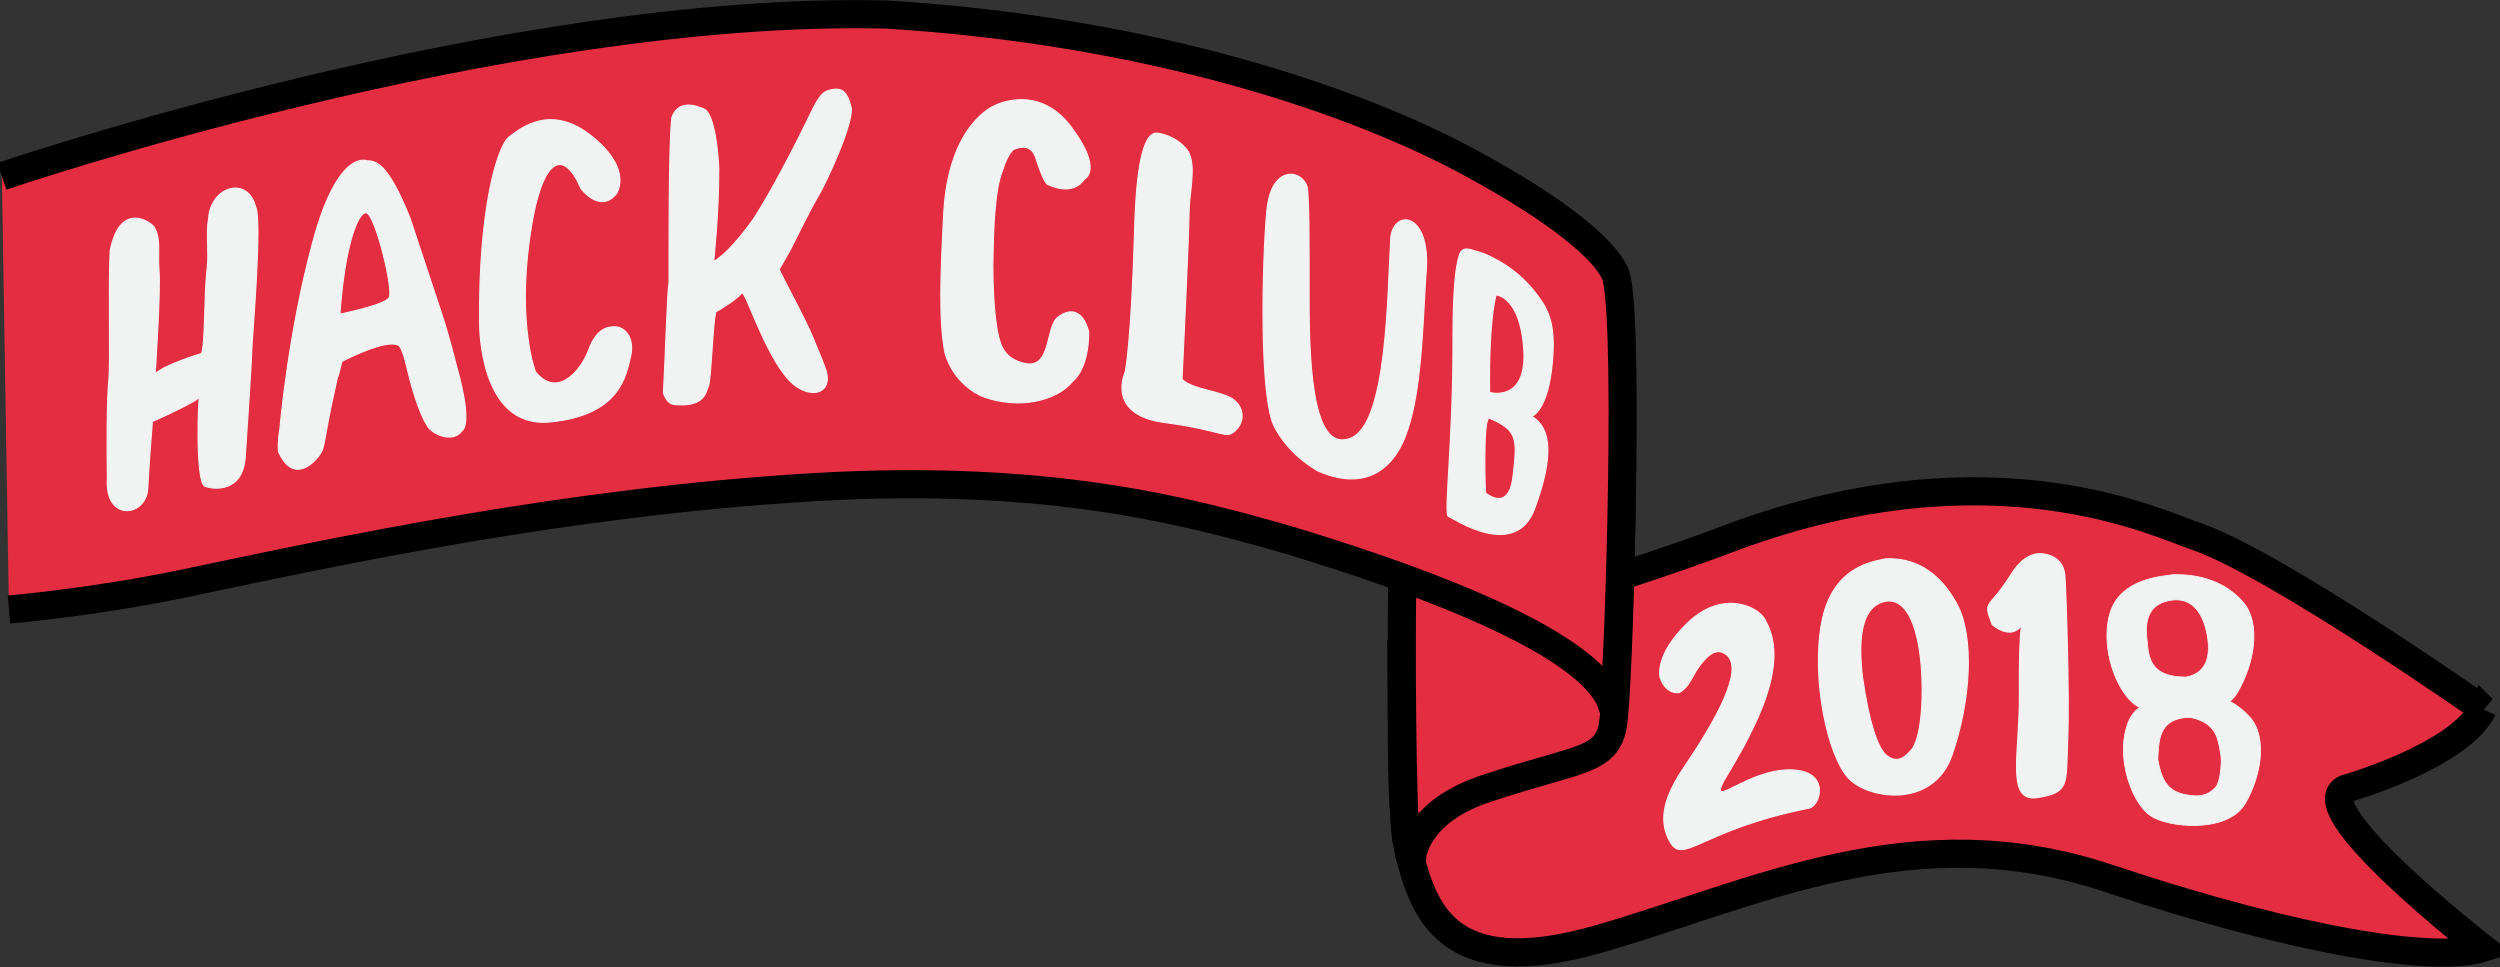 <?xml version="1.0" encoding="UTF-8" standalone="no"?>
<!-- Generator: Adobe Illustrator 20.0.0, SVG Export Plug-In . SVG Version: 6.00 Build 0)  -->

<svg
   xmlns:dc="http://purl.org/dc/elements/1.1/"
   xmlns:cc="http://creativecommons.org/ns#"
   xmlns:rdf="http://www.w3.org/1999/02/22-rdf-syntax-ns#"
   xmlns:svg="http://www.w3.org/2000/svg"
   xmlns="http://www.w3.org/2000/svg"
   xmlns:sodipodi="http://sodipodi.sourceforge.net/DTD/sodipodi-0.dtd"
   xmlns:inkscape="http://www.inkscape.org/namespaces/inkscape"
   version="1.1"
   id="Layer_1"
   x="0px"
   y="0px"
   viewBox="0 0 533.2 206.3"
   style="enable-background:new 0 0 533.2 206.3;"
   xml:space="preserve"
   sodipodi:docname="banner_plain_flag_2018.svg"
   inkscape:version="0.92.2 2405546, 2018-03-11"><rect x="0" y="0" width="533.2" height="206.3" fill="#333333" stroke="none"/><defs
   id="defs931" /><sodipodi:namedview
   pagecolor="#ffffff"
   bordercolor="#666666"
   borderopacity="1"
   objecttolerance="10"
   gridtolerance="10"
   guidetolerance="10"
   inkscape:pageopacity="0"
   inkscape:pageshadow="2"
   inkscape:window-width="1600"
   inkscape:window-height="845"
   id="namedview929"
   showgrid="false"
   inkscape:zoom="1.9992497"
   inkscape:cx="360.17347"
   inkscape:cy="91.202459"
   inkscape:window-x="0"
   inkscape:window-y="27"
   inkscape:window-maximized="1"
   inkscape:current-layer="Layer_1" />
<style
   type="text/css"
   id="style894">
	.st0{fill:#E42D40;stroke:#000000;stroke-width:6;stroke-miterlimit:10;}
	.st1{fill:#F1F2F2;stroke:#F1F2F2;stroke-width:0.25;stroke-miterlimit:10;}
</style>
<path
   class="st0"
   d="m 529.5,151.2 c 0,0 -43.8,-30.7 -60.8,-36.7 -8,-2.6 -43.4,-20.5 -99,0 0,0 -27.4,10.7 -65.6,20.4 l -5.2,3.2 c 0.1,33.1 0.1,32.8 1.6,43.9 3.1,11.3 7.4,27.9 40.7,18.2 33.3,-9.6 66.7,-26.8 108.4,-12.9 41.7,13.9 70.1,18 79.9,14.9 0,0 -39.98,-31.048 -28.6,-34.2 0,0.1 23.8,-6.9 28.6,-16.8 z"
   id="path896"
   inkscape:connector-curvature="0"
   style="fill:#e42d40;stroke:#000000;stroke-width:6;stroke-miterlimit:10"
   sodipodi:nodetypes="cccccccsccc" />
<path
   class="st1"
   d="M354.1,144.6c0,0-1.5-4.7,5.9-11.8c7.4-7.1,15-3.4,16.4-0.7c1.5,2.7,4.1,8.3-1.4,20.8c-2.5,5.5-4,8-7.5,13.9  c-2.8,5.8,5.1-2.6,14.2-2.6c9.1,0,6.5,8.1,3.9,8.2c-23.2,4.7-26.6,12.3-29.5,7c-2.9-5.2-0.1-10.5,1.8-13.8c2-3.3,16.4-22.9,9.8-26.3  c-2.1-1.2-4.1,1.1-5.7,3.4c-1.3,2-1.8,3.8-3.8,5C356.3,148,354.8,146.6,354.1,144.6z"
   id="path898" />
<path
   class="st1"
   d="M417.3,128.7c3.9,7,3,21-1,32.4c-4,11.5-18.1,9.4-22.2,4.7c-4.2-4.7-7.8-20.6-5.6-32.9  c2.3-12.4,11.3-13.1,13.6-13.7C408,118.9,413.4,121.6,417.3,128.7z M402.3,128.2c-6.2,1.1-5.7,10.2-5.1,16  c1.5,10.5,3.3,14.9,4.8,16.6c2,1.8,3.6,1.6,5.8-1c1.1-1.6,1.7-4.4,2-8.1c0.3-3.7,0.1-7.1,0.1-7.1S409.7,127.3,402.3,128.2z"
   id="path900" />
<path
   class="st1"
   d="M436.2,118.2c-1.9-0.4-4.6,0.1-7.2,4.2c-4.9,7.9-6.2,5.3-4.1,10.8c0,0,3.8,3.5,6.3,0.2c0,0-0.6,1.8-0.5,14.6  s-3,23.2,3.9,22.1c6.9-1.1,6-2.8,6.4-12.4s-0.4-32.7-0.6-34.9C440.2,120.5,439,118.8,436.2,118.2z"
   id="path902" />

<path
   class="st0"
   d="M301.2,182.6c0,0,0.7-9.7,16.3-14.6c18.9-6.3,25.2-5.5,26.5-13.4c1.3-7.9,2.7-66.6,1.4-70.6  c-1.4-4-11.1,16.1-33.4,23.7c0,0-12.6,0.6-12.9,15.3c-0.3,12.7-0.1,50.8,0.8,55.8C300.6,182.2,301.2,182.6,301.2,182.6z"
   id="path906" />
<path
   class="st0"
   d="M0.4,37.6c0,0,107-36.5,188.7-34.5c55.3,3.4,99.9,17.9,126.1,32.5c4.4,2.4,24.4,13.5,29,22.2  c3.6,4.1,1.1,83.7,0.1,90.6c-0.1,4.5,0.1,3.1-1.1,0.4c-7.1-13.9-47.5-27.3-68-33.5c-20.8-6-51-14.4-101.6-11.4  c-52.6,3.1-101.4,13.6-133.7,20.4c-19.9,4.2-38,5.7-38,5.7"
   id="path908" />
<path
   class="st1"
   d="M87.4,46.4c1,3,2.8,8.4,6.6,19.9c1.7,5,3.5,12.3,3.5,12.3s3.5,11.7,0.9,13.4c-1.6,2.2-5.4,1.1-7-0.8  c-2.2-3.1-4-10.1-4.9-14c-0.4-1.6-1-3.2-1.4-3.5c-1.6-0.9-4.6,0.2-6.4,0.8c-2.4,0.9-4.9,2.1-5.8,2.6c-2.1,8.7,0.7-4.1-2.1,8.7  c-1.2,5.7-1.5,8.4-2,10c-0.6,1.9-6,8.3-9.4,0.5c-0.2-2.2,0.3-4.8,0.3-4.8s1.7-20.4,7.1-40.2c5.4-19.8,11.5-17,11.5-17  C80.3,34.3,82.8,35,87.4,46.4z M72.5,67c0,0,9.5-1.9,10.5-3.5c1-1.6-2.9-17.5-4.8-18.1C76.4,44.9,73.5,52.4,72.5,67z"
   id="path910" />
<path
   class="st1"
   d="M150.4,23.4c0,0-5.5-3.1-7.1,1.7c-0.7,5-0.6,31.1-0.6,35.1c-0.4,2.3-0.7,14.3-1.2,23.6c0.5,1.5,1.3,2.5,2.6,2.5  c6.3,0.5,6.4-2.7,7-4s1-15.7,1.7-15.9c0.6-0.2,4.6-2.8,5.4-3.9c0.7-0.9,4.7,12.7,10.1,18.6c4.3,4.5,10.1,3,7.5-3.1  c-0.7-2-1.7-4.1-2.3-5.7c-1.8-4.5-7.4-14.5-7.3-14.9c0.1-0.2,2.4-4.2,2.4-4.2s4.7-9.5,5.8-11.2c1.7-2.7,7.9-16.1,7.1-19.2  c-0.8-3.1-1.8-4.1-4-3.7c-2.2,0.4-2.8,1.3-5.3,6.5c-2.5,5.2-7.8,15.4-11.3,20.8c0,0-4.8,7.1-8.7,9.4c0,0,1.1-9.7,1.1-19.9  C152.7,24.4,150.4,23.4,150.4,23.4z"
   id="path912" />
<path
   class="st1"
   d="M170.7,113.8"
   id="path914" />
<path
   class="st1"
   d="M231.3,38.2c0,0,4.1-1.9-2.9-11.2s-16.2-4.5-16.2-4.5s-9.8,3.7-10.9,22.7c-0.7,13.1-1.1,23.6,0.3,30.3  c1.9,6,6.5,8.5,8.1,9.1c7.6,2.8,15.7,0.9,19.1-3.3c0,0,3.4-2.4,3.4-10.5c-1.2-4.6-3.8-5.2-6.5-3.2c-2.7,1.9-1.4,10.7-6.7,10  c-3.3-0.6-4.9-2.3-5.6-4.4c-1.3-3.4-1.8-12.2-1.6-19.5c0.1-4,0.3-13.2,2-17.3c0.6-1.9,1.3-3.5,2.3-4.5c3.1-1.3,4.3,0.1,4.9,2  c0.4,1.4,1.7,5,2.4,5.4C225.7,40.4,229.2,41.2,231.3,38.2z"
   id="path916" />
<path
   class="st1"
   d="M246.9,28.4c-1.8-0.2-4.4,1.9-4.9,20.3c-0.7,24.5-2,30.6-2,30.6s-4.3,9.1,8.3,10.8c12.7,1.7,13,3.6,15,1.9  c2-1.7,2.3-4.6,0-6.6c-2.3-2-8.9-2.2-11.2-4.5c0,0,1.5-30.9,1.5-35.6c0-3.8,1.5-9.4,0-12.6C253.4,32,251.2,29.1,246.9,28.4z"
   id="path918" />
<path
   class="st1"
   d="M270.2,44.9c-1,10.6-1.7,40.2,1.7,46.3c2.7,4.9,6.3,7.5,9.1,9.2c7.5,3.4,14.8,2.2,18.6-7  c3.3-8.3,3.7-20.3,4.5-34.5c1.5-14.3-7.5-14.5-7.5-7.5c-0.7,11.4-0.7,38.7-8.4,42c-7.7,3.3-9-12.8-9-29.2c0-16.4,0-19.6-0.3-23.6  C278.6,36.4,271.2,34.3,270.2,44.9z"
   id="path920" />
<path
   class="st1"
   d="M329.8,66c1.2,2.4,1.8,5.6,1.3,11.1c-0.9,10.6-4.4,11.7-4.4,11.7c4.2,2.5,4.7,8.6,0.6,19.7  c-4.1,11.1-17.4,2-18.4,1.6c-1-0.4,1.1-16.6,1-38.5c0-10.7,0.7-15.4,1.4-17.3c0.7-2,2.7-0.9,3.2-0.8c1.3,0.3,2.6,0.8,3.9,1.5  c4.2,2.1,7.1,4.9,8.9,7.2C328.6,63.8,329.4,65.1,329.8,66z M319.1,62.9c0,0-1.6,4.6-1.4,20.8c0,0,8,2.3,7.3-9.1  C324.3,63.2,319.1,62.9,319.1,62.9z M317.7,89.2c-1.5-0.6-0.9,15.9-0.9,15.9s5,4.4,5.9-3.5C323.6,93.7,323.8,91.8,317.7,89.2z"
   id="path922" />
<path
   class="st1"
   d="M23.5,53.5c-0.4,8.5,0.1,23.6-0.3,27.8c-0.4,3.9-0.4,14-0.3,20.8c-0.6,9.2,8.2,8.2,8.6,2.2c0.3-6,1-14.4,1-14.4  s10.4-4.6,10.1-5.4s-1,18.4,1.1,19.2s8.1,1.2,8.6-6.2c0.5-7.4,1.4-21.1,1.4-22.8c0-1.7,2.3-28,0.8-30.6c-1.7-6.7-9.6-4.3-10,2.5  c-0.6,3.2,0.1,6.8-0.3,10.5c-0.7,6-0.4,16.2-1.2,18.3c0,0-7.5,2.2-9.9,4.3c0,0,1.2-17.6,0.8-22.2c-0.3-3.4,0.5-6.4-1-9  C32.4,47.5,25.6,42.6,23.5,53.5z"
   id="path924" />
<path
   class="st1"
   d="M131.4,41.4c0,0,3.8-5-5-12.2c-8.8-7.2-15.3-1.9-17.8,0c-2.5,1.9-6.6,15.4-6.3,39.9c0,0-0.2,22.3,14.9,20.9  c15.1-1.4,16.3-9.9,17.3-14c0.9-4.1-1.3-6.3-3.4-6.3s-4.1,0.9-5.6,5.1c-1.6,4.2-6.6,10.3-11.3,4.5c0,0-3.8-9.6-1.3-28.1  c2.5-18.4,7.4-19.5,11-11C123.9,40.2,127.9,45.6,131.4,41.4z"
   id="path926" />
<path
   style="fill:#f1f2f2;stroke:#f1f2f2;stroke-width:0.18;stroke-miterlimit:10"
   d="m 463.356,122.582 c -2.255,0.358 -11.079,0.775 -13.334,8.173 -0.795,2.704 -0.816,5.701 -0.322,8.547 0.847,4.877 3.213,9.312 5.813,11.083 0.248,0.173 0.535,0.339 0.854,0.498 -1.276,0.862 -2.292,2.18 -2.878,4.437 -0.742,2.565 -0.762,5.404 -0.301,8.103 0.791,4.625 2.999,8.834 5.426,10.513 3.751,2.659 16.65,3.847 20.31,-2.66 1.689,-2.977 2.775,-6.267 3.103,-9.338 0.382,-3.581 -0.265,-6.862 -2.187,-8.995 -1.257,-1.415 -2.688,-2.516 -4.245,-3.348 0.666,-0.577 1.239,-1.243 1.681,-2.017 1.81,-3.139 2.975,-6.61 3.326,-9.847 0.41,-3.776 -0.285,-7.234 -2.344,-9.483 -3.824,-4.236 -9.118,-5.847 -14.903,-5.668 z m 0.856,5.35 c 6.607,0.117 6.79,9.805 6.79,9.805 0.185,4.635 -2.332,6.289 -4.864,6.679 -5.243,-0.088 -7.848,-1.813 -8.115,-7.096 -0.588,-3.991 -0.549,-8.713 5.53,-9.369 0.227,-0.017 0.447,-0.023 0.66,-0.019 z m 3.171,25.109 c 5.68,1.305 5.663,4.923 6.238,7.684 0.326,1.565 -0.002,5.885 -1.023,7.146 -1.941,2.131 -3.982,1.956 -5.473,1.773 -3.997,-0.491 -6.003,-2.151 -6.914,-7.754 0.247,-3.636 0.077,-8.21 5.75,-8.833 0.402,-0.031 0.76,-0.109 1.422,-0.017 z"
   id="path900-3-6"
   inkscape:connector-curvature="0"
   sodipodi:nodetypes="ccscccscccccccccccccccccscscccc" /></svg>